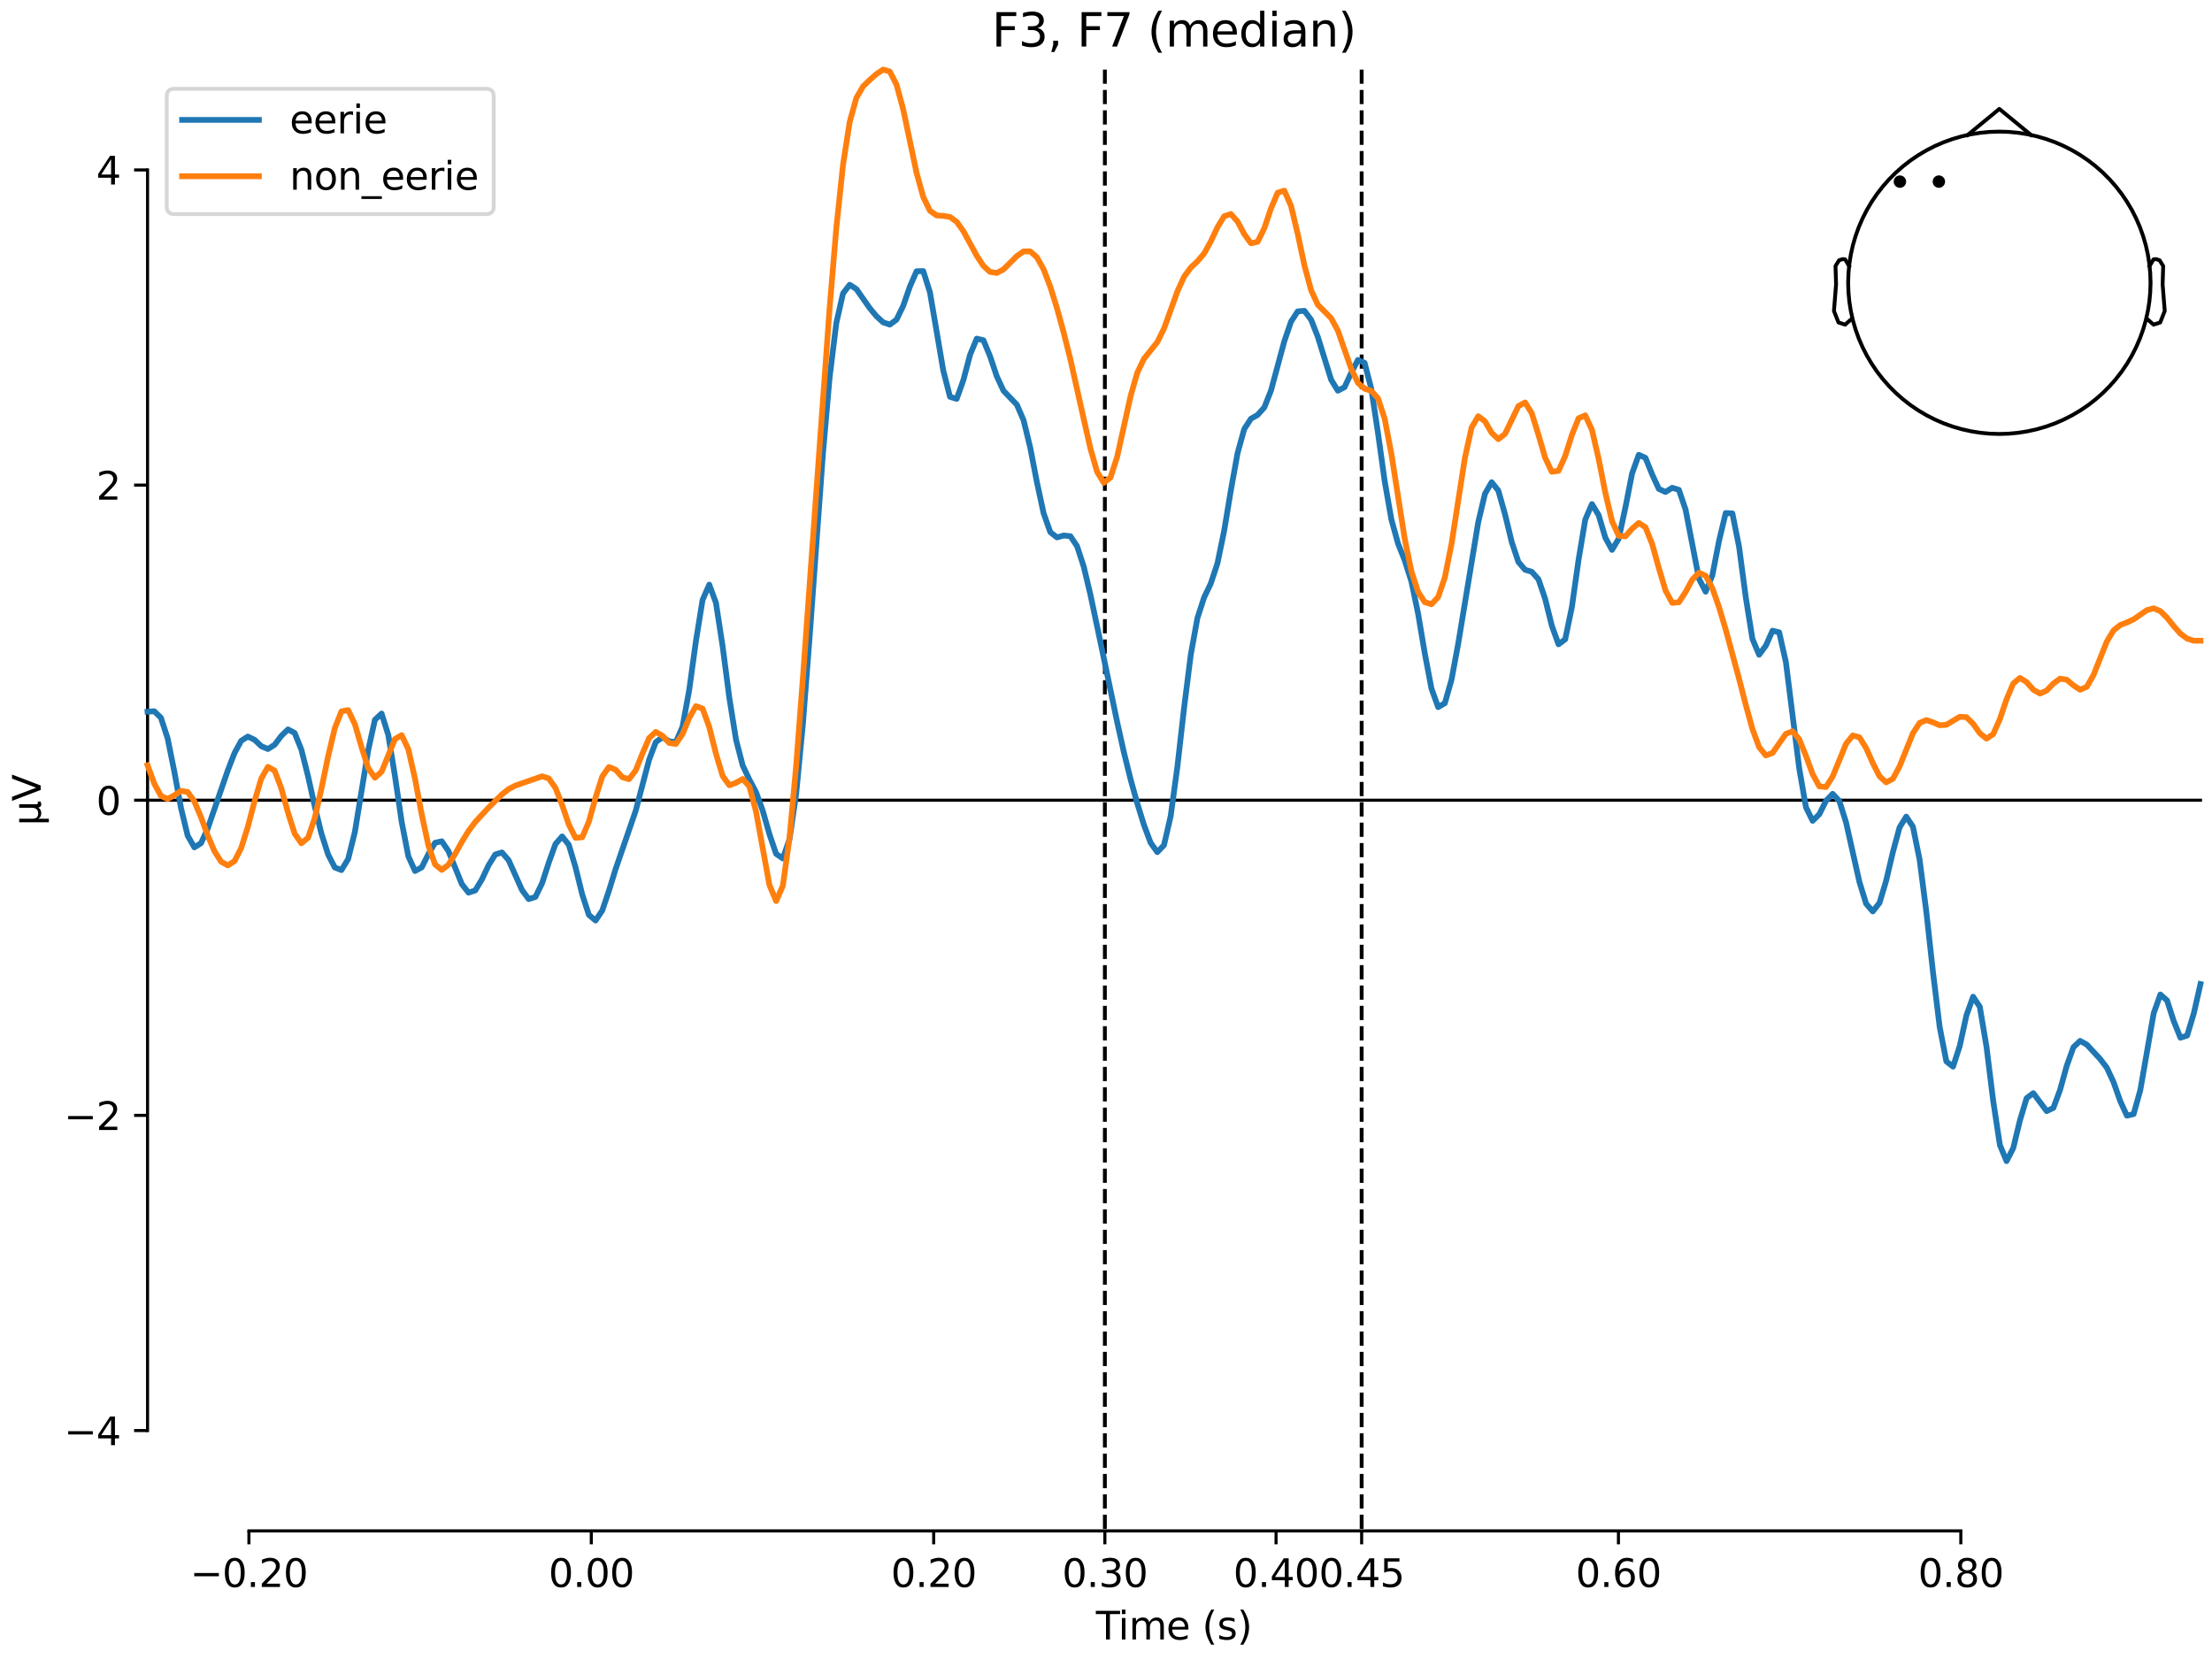 <?xml version="1.0" encoding="utf-8" standalone="no"?>
<!DOCTYPE svg PUBLIC "-//W3C//DTD SVG 1.1//EN"
  "http://www.w3.org/Graphics/SVG/1.1/DTD/svg11.dtd">
<svg xmlns:xlink="http://www.w3.org/1999/xlink" width="576pt" height="432pt" viewBox="0 0 576 432" xmlns="http://www.w3.org/2000/svg" version="1.1">
 <defs>
  <style type="text/css">*{stroke-linejoin: round; stroke-linecap: butt}</style>
 </defs>
 <g id="figure_1">
  <g id="patch_1">
   <path d="M 0 432 
L 576 432 
L 576 0 
L 0 0 
z
" style="fill: #ffffff"/>
  </g>
  <g id="axes_1">
   <g id="patch_2">
    <path d="M 38.421 398.644 
L 573 398.644 
L 573 18.118 
L 38.421 18.118 
L 38.421 398.644 
z
" style="fill: none; opacity: 0"/>
   </g>
   <g id="patch_3">
    <path d="M 38.421 372.516 
L 38.421 44.246 
" style="fill: none; stroke: #000000; stroke-width: 0.8; stroke-linejoin: miter; stroke-linecap: square"/>
   </g>
   <g id="LineCollection_1">
    <path d="M 287.705 18.118 
L 287.705 398.644 
" clip-path="url(#p68aeed3510)" style="fill: none; stroke-dasharray: 3.7,1.6; stroke-dashoffset: 0; stroke: #000000"/>
    <path d="M 354.571 18.118 
L 354.571 398.644 
" clip-path="url(#p68aeed3510)" style="fill: none; stroke-dasharray: 3.7,1.6; stroke-dashoffset: 0; stroke: #000000"/>
   </g>
   <g id="matplotlib.axis_1">
    <g id="xtick_1">
     <g id="line2d_1">
      <defs>
       <path id="mdd646173f1" d="M 0 0 
L 0 3.5 
" style="stroke: #000000; stroke-width: 0.8"/>
      </defs>
      <g>
       <use xlink:href="#mdd646173f1" x="64.819" y="398.644" style="stroke: #000000; stroke-width: 0.8"/>
      </g>
     </g>
     <g id="text_1">
      <!-- −0.20 -->
      <g transform="translate(49.496 413.242) scale(0.1 -0.1)">
       <defs>
        <path id="DejaVuSans-2212" d="M 678 2272 
L 4684 2272 
L 4684 1741 
L 678 1741 
L 678 2272 
z
" transform="scale(0.016)"/>
        <path id="DejaVuSans-30" d="M 2034 4250 
Q 1547 4250 1301 3770 
Q 1056 3291 1056 2328 
Q 1056 1369 1301 889 
Q 1547 409 2034 409 
Q 2525 409 2770 889 
Q 3016 1369 3016 2328 
Q 3016 3291 2770 3770 
Q 2525 4250 2034 4250 
z
M 2034 4750 
Q 2819 4750 3233 4129 
Q 3647 3509 3647 2328 
Q 3647 1150 3233 529 
Q 2819 -91 2034 -91 
Q 1250 -91 836 529 
Q 422 1150 422 2328 
Q 422 3509 836 4129 
Q 1250 4750 2034 4750 
z
" transform="scale(0.016)"/>
        <path id="DejaVuSans-2e" d="M 684 794 
L 1344 794 
L 1344 0 
L 684 0 
L 684 794 
z
" transform="scale(0.016)"/>
        <path id="DejaVuSans-32" d="M 1228 531 
L 3431 531 
L 3431 0 
L 469 0 
L 469 531 
Q 828 903 1448 1529 
Q 2069 2156 2228 2338 
Q 2531 2678 2651 2914 
Q 2772 3150 2772 3378 
Q 2772 3750 2511 3984 
Q 2250 4219 1831 4219 
Q 1534 4219 1204 4116 
Q 875 4013 500 3803 
L 500 4441 
Q 881 4594 1212 4672 
Q 1544 4750 1819 4750 
Q 2544 4750 2975 4387 
Q 3406 4025 3406 3419 
Q 3406 3131 3298 2873 
Q 3191 2616 2906 2266 
Q 2828 2175 2409 1742 
Q 1991 1309 1228 531 
z
" transform="scale(0.016)"/>
       </defs>
       <use xlink:href="#DejaVuSans-2212"/>
       <use xlink:href="#DejaVuSans-30" transform="translate(83.789 0)"/>
       <use xlink:href="#DejaVuSans-2e" transform="translate(147.412 0)"/>
       <use xlink:href="#DejaVuSans-32" transform="translate(179.199 0)"/>
       <use xlink:href="#DejaVuSans-30" transform="translate(242.822 0)"/>
      </g>
     </g>
    </g>
    <g id="xtick_2">
     <g id="line2d_2">
      <g>
       <use xlink:href="#mdd646173f1" x="153.973" y="398.644" style="stroke: #000000; stroke-width: 0.8"/>
      </g>
     </g>
     <g id="text_2">
      <!-- 0.00 -->
      <g transform="translate(142.84 413.242) scale(0.1 -0.1)">
       <use xlink:href="#DejaVuSans-30"/>
       <use xlink:href="#DejaVuSans-2e" transform="translate(63.623 0)"/>
       <use xlink:href="#DejaVuSans-30" transform="translate(95.41 0)"/>
       <use xlink:href="#DejaVuSans-30" transform="translate(159.033 0)"/>
      </g>
     </g>
    </g>
    <g id="xtick_3">
     <g id="line2d_3">
      <g>
       <use xlink:href="#mdd646173f1" x="243.128" y="398.644" style="stroke: #000000; stroke-width: 0.8"/>
      </g>
     </g>
     <g id="text_3">
      <!-- 0.20 -->
      <g transform="translate(231.995 413.242) scale(0.1 -0.1)">
       <use xlink:href="#DejaVuSans-30"/>
       <use xlink:href="#DejaVuSans-2e" transform="translate(63.623 0)"/>
       <use xlink:href="#DejaVuSans-32" transform="translate(95.41 0)"/>
       <use xlink:href="#DejaVuSans-30" transform="translate(159.033 0)"/>
      </g>
     </g>
    </g>
    <g id="xtick_4">
     <g id="line2d_4">
      <g>
       <use xlink:href="#mdd646173f1" x="287.705" y="398.644" style="stroke: #000000; stroke-width: 0.8"/>
      </g>
     </g>
     <g id="text_4">
      <!-- 0.30 -->
      <g transform="translate(276.572 413.242) scale(0.1 -0.1)">
       <defs>
        <path id="DejaVuSans-33" d="M 2597 2516 
Q 3050 2419 3304 2112 
Q 3559 1806 3559 1356 
Q 3559 666 3084 287 
Q 2609 -91 1734 -91 
Q 1441 -91 1130 -33 
Q 819 25 488 141 
L 488 750 
Q 750 597 1062 519 
Q 1375 441 1716 441 
Q 2309 441 2620 675 
Q 2931 909 2931 1356 
Q 2931 1769 2642 2001 
Q 2353 2234 1838 2234 
L 1294 2234 
L 1294 2753 
L 1863 2753 
Q 2328 2753 2575 2939 
Q 2822 3125 2822 3475 
Q 2822 3834 2567 4026 
Q 2313 4219 1838 4219 
Q 1578 4219 1281 4162 
Q 984 4106 628 3988 
L 628 4550 
Q 988 4650 1302 4700 
Q 1616 4750 1894 4750 
Q 2613 4750 3031 4423 
Q 3450 4097 3450 3541 
Q 3450 3153 3228 2886 
Q 3006 2619 2597 2516 
z
" transform="scale(0.016)"/>
       </defs>
       <use xlink:href="#DejaVuSans-30"/>
       <use xlink:href="#DejaVuSans-2e" transform="translate(63.623 0)"/>
       <use xlink:href="#DejaVuSans-33" transform="translate(95.41 0)"/>
       <use xlink:href="#DejaVuSans-30" transform="translate(159.033 0)"/>
      </g>
     </g>
    </g>
    <g id="xtick_5">
     <g id="line2d_5">
      <g>
       <use xlink:href="#mdd646173f1" x="332.282" y="398.644" style="stroke: #000000; stroke-width: 0.8"/>
      </g>
     </g>
     <g id="text_5">
      <!-- 0.40 -->
      <g transform="translate(321.15 413.242) scale(0.1 -0.1)">
       <defs>
        <path id="DejaVuSans-34" d="M 2419 4116 
L 825 1625 
L 2419 1625 
L 2419 4116 
z
M 2253 4666 
L 3047 4666 
L 3047 1625 
L 3713 1625 
L 3713 1100 
L 3047 1100 
L 3047 0 
L 2419 0 
L 2419 1100 
L 313 1100 
L 313 1709 
L 2253 4666 
z
" transform="scale(0.016)"/>
       </defs>
       <use xlink:href="#DejaVuSans-30"/>
       <use xlink:href="#DejaVuSans-2e" transform="translate(63.623 0)"/>
       <use xlink:href="#DejaVuSans-34" transform="translate(95.41 0)"/>
       <use xlink:href="#DejaVuSans-30" transform="translate(159.033 0)"/>
      </g>
     </g>
    </g>
    <g id="xtick_6">
     <g id="line2d_6">
      <g>
       <use xlink:href="#mdd646173f1" x="354.571" y="398.644" style="stroke: #000000; stroke-width: 0.8"/>
      </g>
     </g>
     <g id="text_6">
      <!-- 0.45 -->
      <g transform="translate(343.438 413.242) scale(0.1 -0.1)">
       <defs>
        <path id="DejaVuSans-35" d="M 691 4666 
L 3169 4666 
L 3169 4134 
L 1269 4134 
L 1269 2991 
Q 1406 3038 1543 3061 
Q 1681 3084 1819 3084 
Q 2600 3084 3056 2656 
Q 3513 2228 3513 1497 
Q 3513 744 3044 326 
Q 2575 -91 1722 -91 
Q 1428 -91 1123 -41 
Q 819 9 494 109 
L 494 744 
Q 775 591 1075 516 
Q 1375 441 1709 441 
Q 2250 441 2565 725 
Q 2881 1009 2881 1497 
Q 2881 1984 2565 2268 
Q 2250 2553 1709 2553 
Q 1456 2553 1204 2497 
Q 953 2441 691 2322 
L 691 4666 
z
" transform="scale(0.016)"/>
       </defs>
       <use xlink:href="#DejaVuSans-30"/>
       <use xlink:href="#DejaVuSans-2e" transform="translate(63.623 0)"/>
       <use xlink:href="#DejaVuSans-34" transform="translate(95.41 0)"/>
       <use xlink:href="#DejaVuSans-35" transform="translate(159.033 0)"/>
      </g>
     </g>
    </g>
    <g id="xtick_7">
     <g id="line2d_7">
      <g>
       <use xlink:href="#mdd646173f1" x="421.437" y="398.644" style="stroke: #000000; stroke-width: 0.8"/>
      </g>
     </g>
     <g id="text_7">
      <!-- 0.60 -->
      <g transform="translate(410.304 413.242) scale(0.1 -0.1)">
       <defs>
        <path id="DejaVuSans-36" d="M 2113 2584 
Q 1688 2584 1439 2293 
Q 1191 2003 1191 1497 
Q 1191 994 1439 701 
Q 1688 409 2113 409 
Q 2538 409 2786 701 
Q 3034 994 3034 1497 
Q 3034 2003 2786 2293 
Q 2538 2584 2113 2584 
z
M 3366 4563 
L 3366 3988 
Q 3128 4100 2886 4159 
Q 2644 4219 2406 4219 
Q 1781 4219 1451 3797 
Q 1122 3375 1075 2522 
Q 1259 2794 1537 2939 
Q 1816 3084 2150 3084 
Q 2853 3084 3261 2657 
Q 3669 2231 3669 1497 
Q 3669 778 3244 343 
Q 2819 -91 2113 -91 
Q 1303 -91 875 529 
Q 447 1150 447 2328 
Q 447 3434 972 4092 
Q 1497 4750 2381 4750 
Q 2619 4750 2861 4703 
Q 3103 4656 3366 4563 
z
" transform="scale(0.016)"/>
       </defs>
       <use xlink:href="#DejaVuSans-30"/>
       <use xlink:href="#DejaVuSans-2e" transform="translate(63.623 0)"/>
       <use xlink:href="#DejaVuSans-36" transform="translate(95.41 0)"/>
       <use xlink:href="#DejaVuSans-30" transform="translate(159.033 0)"/>
      </g>
     </g>
    </g>
    <g id="xtick_8">
     <g id="line2d_8">
      <g>
       <use xlink:href="#mdd646173f1" x="510.592" y="398.644" style="stroke: #000000; stroke-width: 0.8"/>
      </g>
     </g>
     <g id="text_8">
      <!-- 0.80 -->
      <g transform="translate(499.459 413.242) scale(0.1 -0.1)">
       <defs>
        <path id="DejaVuSans-38" d="M 2034 2216 
Q 1584 2216 1326 1975 
Q 1069 1734 1069 1313 
Q 1069 891 1326 650 
Q 1584 409 2034 409 
Q 2484 409 2743 651 
Q 3003 894 3003 1313 
Q 3003 1734 2745 1975 
Q 2488 2216 2034 2216 
z
M 1403 2484 
Q 997 2584 770 2862 
Q 544 3141 544 3541 
Q 544 4100 942 4425 
Q 1341 4750 2034 4750 
Q 2731 4750 3128 4425 
Q 3525 4100 3525 3541 
Q 3525 3141 3298 2862 
Q 3072 2584 2669 2484 
Q 3125 2378 3379 2068 
Q 3634 1759 3634 1313 
Q 3634 634 3220 271 
Q 2806 -91 2034 -91 
Q 1263 -91 848 271 
Q 434 634 434 1313 
Q 434 1759 690 2068 
Q 947 2378 1403 2484 
z
M 1172 3481 
Q 1172 3119 1398 2916 
Q 1625 2713 2034 2713 
Q 2441 2713 2670 2916 
Q 2900 3119 2900 3481 
Q 2900 3844 2670 4047 
Q 2441 4250 2034 4250 
Q 1625 4250 1398 4047 
Q 1172 3844 1172 3481 
z
" transform="scale(0.016)"/>
       </defs>
       <use xlink:href="#DejaVuSans-30"/>
       <use xlink:href="#DejaVuSans-2e" transform="translate(63.623 0)"/>
       <use xlink:href="#DejaVuSans-38" transform="translate(95.41 0)"/>
       <use xlink:href="#DejaVuSans-30" transform="translate(159.033 0)"/>
      </g>
     </g>
    </g>
    <g id="text_9">
     <!-- Time (s) -->
     <g transform="translate(285.381 426.92) scale(0.1 -0.1)">
      <defs>
       <path id="DejaVuSans-54" d="M -19 4666 
L 3928 4666 
L 3928 4134 
L 2272 4134 
L 2272 0 
L 1638 0 
L 1638 4134 
L -19 4134 
L -19 4666 
z
" transform="scale(0.016)"/>
       <path id="DejaVuSans-69" d="M 603 3500 
L 1178 3500 
L 1178 0 
L 603 0 
L 603 3500 
z
M 603 4863 
L 1178 4863 
L 1178 4134 
L 603 4134 
L 603 4863 
z
" transform="scale(0.016)"/>
       <path id="DejaVuSans-6d" d="M 3328 2828 
Q 3544 3216 3844 3400 
Q 4144 3584 4550 3584 
Q 5097 3584 5394 3201 
Q 5691 2819 5691 2113 
L 5691 0 
L 5113 0 
L 5113 2094 
Q 5113 2597 4934 2840 
Q 4756 3084 4391 3084 
Q 3944 3084 3684 2787 
Q 3425 2491 3425 1978 
L 3425 0 
L 2847 0 
L 2847 2094 
Q 2847 2600 2669 2842 
Q 2491 3084 2119 3084 
Q 1678 3084 1418 2786 
Q 1159 2488 1159 1978 
L 1159 0 
L 581 0 
L 581 3500 
L 1159 3500 
L 1159 2956 
Q 1356 3278 1631 3431 
Q 1906 3584 2284 3584 
Q 2666 3584 2933 3390 
Q 3200 3197 3328 2828 
z
" transform="scale(0.016)"/>
       <path id="DejaVuSans-65" d="M 3597 1894 
L 3597 1613 
L 953 1613 
Q 991 1019 1311 708 
Q 1631 397 2203 397 
Q 2534 397 2845 478 
Q 3156 559 3463 722 
L 3463 178 
Q 3153 47 2828 -22 
Q 2503 -91 2169 -91 
Q 1331 -91 842 396 
Q 353 884 353 1716 
Q 353 2575 817 3079 
Q 1281 3584 2069 3584 
Q 2775 3584 3186 3129 
Q 3597 2675 3597 1894 
z
M 3022 2063 
Q 3016 2534 2758 2815 
Q 2500 3097 2075 3097 
Q 1594 3097 1305 2825 
Q 1016 2553 972 2059 
L 3022 2063 
z
" transform="scale(0.016)"/>
       <path id="DejaVuSans-20" transform="scale(0.016)"/>
       <path id="DejaVuSans-28" d="M 1984 4856 
Q 1566 4138 1362 3434 
Q 1159 2731 1159 2009 
Q 1159 1288 1364 580 
Q 1569 -128 1984 -844 
L 1484 -844 
Q 1016 -109 783 600 
Q 550 1309 550 2009 
Q 550 2706 781 3412 
Q 1013 4119 1484 4856 
L 1984 4856 
z
" transform="scale(0.016)"/>
       <path id="DejaVuSans-73" d="M 2834 3397 
L 2834 2853 
Q 2591 2978 2328 3040 
Q 2066 3103 1784 3103 
Q 1356 3103 1142 2972 
Q 928 2841 928 2578 
Q 928 2378 1081 2264 
Q 1234 2150 1697 2047 
L 1894 2003 
Q 2506 1872 2764 1633 
Q 3022 1394 3022 966 
Q 3022 478 2636 193 
Q 2250 -91 1575 -91 
Q 1294 -91 989 -36 
Q 684 19 347 128 
L 347 722 
Q 666 556 975 473 
Q 1284 391 1588 391 
Q 1994 391 2212 530 
Q 2431 669 2431 922 
Q 2431 1156 2273 1281 
Q 2116 1406 1581 1522 
L 1381 1569 
Q 847 1681 609 1914 
Q 372 2147 372 2553 
Q 372 3047 722 3315 
Q 1072 3584 1716 3584 
Q 2034 3584 2315 3537 
Q 2597 3491 2834 3397 
z
" transform="scale(0.016)"/>
       <path id="DejaVuSans-29" d="M 513 4856 
L 1013 4856 
Q 1481 4119 1714 3412 
Q 1947 2706 1947 2009 
Q 1947 1309 1714 600 
Q 1481 -109 1013 -844 
L 513 -844 
Q 928 -128 1133 580 
Q 1338 1288 1338 2009 
Q 1338 2731 1133 3434 
Q 928 4138 513 4856 
z
" transform="scale(0.016)"/>
      </defs>
      <use xlink:href="#DejaVuSans-54"/>
      <use xlink:href="#DejaVuSans-69" transform="translate(57.959 0)"/>
      <use xlink:href="#DejaVuSans-6d" transform="translate(85.742 0)"/>
      <use xlink:href="#DejaVuSans-65" transform="translate(183.154 0)"/>
      <use xlink:href="#DejaVuSans-20" transform="translate(244.678 0)"/>
      <use xlink:href="#DejaVuSans-28" transform="translate(276.465 0)"/>
      <use xlink:href="#DejaVuSans-73" transform="translate(315.479 0)"/>
      <use xlink:href="#DejaVuSans-29" transform="translate(367.578 0)"/>
     </g>
    </g>
   </g>
   <g id="matplotlib.axis_2">
    <g id="ytick_1">
     <g id="line2d_9">
      <defs>
       <path id="m07de69568a" d="M 0 0 
L -3.5 0 
" style="stroke: #000000; stroke-width: 0.8"/>
      </defs>
      <g>
       <use xlink:href="#m07de69568a" x="38.421" y="372.516" style="stroke: #000000; stroke-width: 0.8"/>
      </g>
     </g>
     <g id="text_10">
      <!-- −4 -->
      <g transform="translate(16.678 376.315) scale(0.1 -0.1)">
       <use xlink:href="#DejaVuSans-2212"/>
       <use xlink:href="#DejaVuSans-34" transform="translate(83.789 0)"/>
      </g>
     </g>
    </g>
    <g id="ytick_2">
     <g id="line2d_10">
      <g>
       <use xlink:href="#m07de69568a" x="38.421" y="290.448" style="stroke: #000000; stroke-width: 0.8"/>
      </g>
     </g>
     <g id="text_11">
      <!-- −2 -->
      <g transform="translate(16.678 294.248) scale(0.1 -0.1)">
       <use xlink:href="#DejaVuSans-2212"/>
       <use xlink:href="#DejaVuSans-32" transform="translate(83.789 0)"/>
      </g>
     </g>
    </g>
    <g id="ytick_3">
     <g id="line2d_11">
      <g>
       <use xlink:href="#m07de69568a" x="38.421" y="208.381" style="stroke: #000000; stroke-width: 0.8"/>
      </g>
     </g>
     <g id="text_12">
      <!-- 0 -->
      <g transform="translate(25.058 212.18) scale(0.1 -0.1)">
       <use xlink:href="#DejaVuSans-30"/>
      </g>
     </g>
    </g>
    <g id="ytick_4">
     <g id="line2d_12">
      <g>
       <use xlink:href="#m07de69568a" x="38.421" y="126.314" style="stroke: #000000; stroke-width: 0.8"/>
      </g>
     </g>
     <g id="text_13">
      <!-- 2 -->
      <g transform="translate(25.058 130.113) scale(0.1 -0.1)">
       <use xlink:href="#DejaVuSans-32"/>
      </g>
     </g>
    </g>
    <g id="ytick_5">
     <g id="line2d_13">
      <g>
       <use xlink:href="#m07de69568a" x="38.421" y="44.246" style="stroke: #000000; stroke-width: 0.8"/>
      </g>
     </g>
     <g id="text_14">
      <!-- 4 -->
      <g transform="translate(25.058 48.045) scale(0.1 -0.1)">
       <use xlink:href="#DejaVuSans-34"/>
      </g>
     </g>
    </g>
    <g id="text_15">
     <!-- µV -->
     <g transform="translate(10.599 214.982) rotate(-90) scale(0.1 -0.1)">
      <defs>
       <path id="DejaVuSans-b5" d="M 544 -1331 
L 544 3500 
L 1119 3500 
L 1119 1325 
Q 1119 872 1334 640 
Q 1550 409 1972 409 
Q 2434 409 2667 671 
Q 2900 934 2900 1459 
L 2900 3500 
L 3475 3500 
L 3475 806 
Q 3475 619 3529 530 
Q 3584 441 3700 441 
Q 3728 441 3778 458 
Q 3828 475 3916 513 
L 3916 50 
Q 3788 -22 3673 -56 
Q 3559 -91 3450 -91 
Q 3234 -91 3106 31 
Q 2978 153 2931 403 
Q 2775 156 2548 32 
Q 2322 -91 2016 -91 
Q 1697 -91 1473 31 
Q 1250 153 1119 397 
L 1119 -1331 
L 544 -1331 
z
" transform="scale(0.016)"/>
       <path id="DejaVuSans-56" d="M 1831 0 
L 50 4666 
L 709 4666 
L 2188 738 
L 3669 4666 
L 4325 4666 
L 2547 0 
L 1831 0 
z
" transform="scale(0.016)"/>
      </defs>
      <use xlink:href="#DejaVuSans-b5"/>
      <use xlink:href="#DejaVuSans-56" transform="translate(63.623 0)"/>
     </g>
    </g>
   </g>
   <g id="patch_4">
    <path d="M 64.819 398.644 
L 510.592 398.644 
" style="fill: none; stroke: #000000; stroke-width: 0.8; stroke-linejoin: miter; stroke-linecap: square"/>
   </g>
   <g id="patch_5">
    <path d="M 38.421 208.381 
L 573 208.381 
" style="fill: none; stroke: #000000; stroke-width: 0.8; stroke-linejoin: miter; stroke-linecap: square"/>
   </g>
   <g id="text_16">
    <!-- F3, F7 (median) -->
    <g transform="translate(258.279 12.118) scale(0.12 -0.12)">
     <defs>
      <path id="DejaVuSans-46" d="M 628 4666 
L 3309 4666 
L 3309 4134 
L 1259 4134 
L 1259 2759 
L 3109 2759 
L 3109 2228 
L 1259 2228 
L 1259 0 
L 628 0 
L 628 4666 
z
" transform="scale(0.016)"/>
      <path id="DejaVuSans-2c" d="M 750 794 
L 1409 794 
L 1409 256 
L 897 -744 
L 494 -744 
L 750 256 
L 750 794 
z
" transform="scale(0.016)"/>
      <path id="DejaVuSans-37" d="M 525 4666 
L 3525 4666 
L 3525 4397 
L 1831 0 
L 1172 0 
L 2766 4134 
L 525 4134 
L 525 4666 
z
" transform="scale(0.016)"/>
      <path id="DejaVuSans-64" d="M 2906 2969 
L 2906 4863 
L 3481 4863 
L 3481 0 
L 2906 0 
L 2906 525 
Q 2725 213 2448 61 
Q 2172 -91 1784 -91 
Q 1150 -91 751 415 
Q 353 922 353 1747 
Q 353 2572 751 3078 
Q 1150 3584 1784 3584 
Q 2172 3584 2448 3432 
Q 2725 3281 2906 2969 
z
M 947 1747 
Q 947 1113 1208 752 
Q 1469 391 1925 391 
Q 2381 391 2643 752 
Q 2906 1113 2906 1747 
Q 2906 2381 2643 2742 
Q 2381 3103 1925 3103 
Q 1469 3103 1208 2742 
Q 947 2381 947 1747 
z
" transform="scale(0.016)"/>
      <path id="DejaVuSans-61" d="M 2194 1759 
Q 1497 1759 1228 1600 
Q 959 1441 959 1056 
Q 959 750 1161 570 
Q 1363 391 1709 391 
Q 2188 391 2477 730 
Q 2766 1069 2766 1631 
L 2766 1759 
L 2194 1759 
z
M 3341 1997 
L 3341 0 
L 2766 0 
L 2766 531 
Q 2569 213 2275 61 
Q 1981 -91 1556 -91 
Q 1019 -91 701 211 
Q 384 513 384 1019 
Q 384 1609 779 1909 
Q 1175 2209 1959 2209 
L 2766 2209 
L 2766 2266 
Q 2766 2663 2505 2880 
Q 2244 3097 1772 3097 
Q 1472 3097 1187 3025 
Q 903 2953 641 2809 
L 641 3341 
Q 956 3463 1253 3523 
Q 1550 3584 1831 3584 
Q 2591 3584 2966 3190 
Q 3341 2797 3341 1997 
z
" transform="scale(0.016)"/>
      <path id="DejaVuSans-6e" d="M 3513 2113 
L 3513 0 
L 2938 0 
L 2938 2094 
Q 2938 2591 2744 2837 
Q 2550 3084 2163 3084 
Q 1697 3084 1428 2787 
Q 1159 2491 1159 1978 
L 1159 0 
L 581 0 
L 581 3500 
L 1159 3500 
L 1159 2956 
Q 1366 3272 1645 3428 
Q 1925 3584 2291 3584 
Q 2894 3584 3203 3211 
Q 3513 2838 3513 2113 
z
" transform="scale(0.016)"/>
     </defs>
     <use xlink:href="#DejaVuSans-46"/>
     <use xlink:href="#DejaVuSans-33" transform="translate(57.52 0)"/>
     <use xlink:href="#DejaVuSans-2c" transform="translate(121.143 0)"/>
     <use xlink:href="#DejaVuSans-20" transform="translate(152.93 0)"/>
     <use xlink:href="#DejaVuSans-46" transform="translate(184.717 0)"/>
     <use xlink:href="#DejaVuSans-37" transform="translate(242.236 0)"/>
     <use xlink:href="#DejaVuSans-20" transform="translate(305.859 0)"/>
     <use xlink:href="#DejaVuSans-28" transform="translate(337.646 0)"/>
     <use xlink:href="#DejaVuSans-6d" transform="translate(376.66 0)"/>
     <use xlink:href="#DejaVuSans-65" transform="translate(474.072 0)"/>
     <use xlink:href="#DejaVuSans-64" transform="translate(535.596 0)"/>
     <use xlink:href="#DejaVuSans-69" transform="translate(599.072 0)"/>
     <use xlink:href="#DejaVuSans-61" transform="translate(626.855 0)"/>
     <use xlink:href="#DejaVuSans-6e" transform="translate(688.135 0)"/>
     <use xlink:href="#DejaVuSans-29" transform="translate(751.514 0)"/>
    </g>
   </g>
   <g id="legend_1">
    <g id="patch_6">
     <path d="M 45.421 55.753 
L 126.563 55.753 
Q 128.563 55.753 128.563 53.753 
L 128.563 25.118 
Q 128.563 23.118 126.563 23.118 
L 45.421 23.118 
Q 43.421 23.118 43.421 25.118 
L 43.421 53.753 
Q 43.421 55.753 45.421 55.753 
z
" style="fill: #ffffff; opacity: 0.8; stroke: #cccccc; stroke-linejoin: miter"/>
    </g>
    <g id="line2d_14">
     <path d="M 47.421 31.217 
L 57.421 31.217 
L 67.421 31.217 
" style="fill: none; stroke: #1f77b4; stroke-width: 1.5; stroke-linecap: square"/>
    </g>
    <g id="text_17">
     <!-- eerie -->
     <g transform="translate(75.421 34.717) scale(0.1 -0.1)">
      <defs>
       <path id="DejaVuSans-72" d="M 2631 2963 
Q 2534 3019 2420 3045 
Q 2306 3072 2169 3072 
Q 1681 3072 1420 2755 
Q 1159 2438 1159 1844 
L 1159 0 
L 581 0 
L 581 3500 
L 1159 3500 
L 1159 2956 
Q 1341 3275 1631 3429 
Q 1922 3584 2338 3584 
Q 2397 3584 2469 3576 
Q 2541 3569 2628 3553 
L 2631 2963 
z
" transform="scale(0.016)"/>
      </defs>
      <use xlink:href="#DejaVuSans-65"/>
      <use xlink:href="#DejaVuSans-65" transform="translate(61.523 0)"/>
      <use xlink:href="#DejaVuSans-72" transform="translate(123.047 0)"/>
      <use xlink:href="#DejaVuSans-69" transform="translate(164.16 0)"/>
      <use xlink:href="#DejaVuSans-65" transform="translate(191.943 0)"/>
     </g>
    </g>
    <g id="line2d_15">
     <path d="M 47.421 45.895 
L 57.421 45.895 
L 67.421 45.895 
" style="fill: none; stroke: #ff7f0e; stroke-width: 1.5; stroke-linecap: square"/>
    </g>
    <g id="text_18">
     <!-- non_eerie -->
     <g transform="translate(75.421 49.395) scale(0.1 -0.1)">
      <defs>
       <path id="DejaVuSans-6f" d="M 1959 3097 
Q 1497 3097 1228 2736 
Q 959 2375 959 1747 
Q 959 1119 1226 758 
Q 1494 397 1959 397 
Q 2419 397 2687 759 
Q 2956 1122 2956 1747 
Q 2956 2369 2687 2733 
Q 2419 3097 1959 3097 
z
M 1959 3584 
Q 2709 3584 3137 3096 
Q 3566 2609 3566 1747 
Q 3566 888 3137 398 
Q 2709 -91 1959 -91 
Q 1206 -91 779 398 
Q 353 888 353 1747 
Q 353 2609 779 3096 
Q 1206 3584 1959 3584 
z
" transform="scale(0.016)"/>
       <path id="DejaVuSans-5f" d="M 3263 -1063 
L 3263 -1509 
L -63 -1509 
L -63 -1063 
L 3263 -1063 
z
" transform="scale(0.016)"/>
      </defs>
      <use xlink:href="#DejaVuSans-6e"/>
      <use xlink:href="#DejaVuSans-6f" transform="translate(63.379 0)"/>
      <use xlink:href="#DejaVuSans-6e" transform="translate(124.561 0)"/>
      <use xlink:href="#DejaVuSans-5f" transform="translate(187.939 0)"/>
      <use xlink:href="#DejaVuSans-65" transform="translate(237.939 0)"/>
      <use xlink:href="#DejaVuSans-65" transform="translate(299.463 0)"/>
      <use xlink:href="#DejaVuSans-72" transform="translate(360.986 0)"/>
      <use xlink:href="#DejaVuSans-69" transform="translate(402.1 0)"/>
      <use xlink:href="#DejaVuSans-65" transform="translate(429.883 0)"/>
     </g>
    </g>
   </g>
   <g id="line2d_16">
    <path d="M 38.421 185.327 
L 40.162 185.204 
L 41.903 186.9 
L 43.644 192.241 
L 45.386 200.883 
L 47.127 210.383 
L 48.868 217.601 
L 50.61 220.65 
L 52.351 219.559 
L 54.092 215.738 
L 57.575 205.648 
L 59.316 200.614 
L 61.057 196.112 
L 62.799 192.908 
L 64.54 191.796 
L 66.281 192.64 
L 68.023 194.286 
L 69.764 195.046 
L 71.505 193.94 
L 73.247 191.63 
L 74.988 189.938 
L 76.729 190.858 
L 78.47 195.193 
L 80.212 202.119 
L 81.953 209.95 
L 83.694 217.046 
L 85.436 222.507 
L 87.177 225.887 
L 88.918 226.564 
L 90.66 223.682 
L 92.401 216.676 
L 95.883 195.345 
L 97.625 187.435 
L 99.366 185.807 
L 101.107 191.38 
L 102.849 202.09 
L 104.59 213.979 
L 106.331 222.974 
L 108.073 226.811 
L 109.814 225.862 
L 111.555 222.407 
L 113.296 219.459 
L 115.038 219.068 
L 116.779 221.634 
L 120.262 230.216 
L 122.003 232.439 
L 123.744 231.878 
L 125.486 228.998 
L 127.227 225.308 
L 128.968 222.509 
L 130.709 221.97 
L 132.451 223.999 
L 135.933 231.778 
L 137.675 234.121 
L 139.416 233.568 
L 141.157 229.995 
L 142.899 224.628 
L 144.64 219.785 
L 146.381 217.799 
L 148.122 219.997 
L 149.864 225.824 
L 151.605 232.897 
L 153.346 238.241 
L 155.088 239.705 
L 156.829 237.083 
L 158.57 231.936 
L 160.312 226.284 
L 165.535 211.123 
L 169.018 197.86 
L 170.759 193.249 
L 172.501 191.976 
L 174.242 193.015 
L 175.983 193.271 
L 177.725 189.239 
L 179.466 179.677 
L 181.207 167.015 
L 182.948 156.215 
L 184.69 152.237 
L 186.431 156.967 
L 188.172 168.317 
L 189.914 181.684 
L 191.655 192.603 
L 193.396 199.325 
L 195.138 203.014 
L 196.879 206.295 
L 198.62 211.127 
L 200.361 217.218 
L 202.103 222.345 
L 203.844 223.539 
L 205.585 218.544 
L 207.327 206.675 
L 209.068 188.6 
L 210.809 166.135 
L 214.292 118.142 
L 216.033 98.272 
L 217.774 84.14 
L 219.516 76.417 
L 221.257 74.144 
L 222.998 75.274 
L 226.481 80.245 
L 228.222 82.336 
L 229.964 83.941 
L 231.705 84.521 
L 233.446 83.241 
L 235.187 79.659 
L 236.929 74.628 
L 238.67 70.635 
L 240.411 70.592 
L 242.153 76.092 
L 245.635 96.523 
L 247.377 103.329 
L 249.118 103.872 
L 250.859 98.991 
L 252.6 92.395 
L 254.342 88.18 
L 256.083 88.599 
L 257.824 92.803 
L 259.566 97.995 
L 261.307 101.749 
L 264.79 105.385 
L 266.531 109.404 
L 268.272 116.559 
L 270.013 125.579 
L 271.755 133.657 
L 273.496 138.563 
L 275.237 139.941 
L 276.979 139.447 
L 278.72 139.618 
L 280.461 142.208 
L 282.203 147.559 
L 283.944 154.849 
L 287.427 171.354 
L 290.909 188.032 
L 292.65 195.858 
L 294.392 202.895 
L 296.133 209.159 
L 297.874 214.786 
L 299.616 219.451 
L 301.357 221.894 
L 303.098 220.078 
L 304.84 212.532 
L 306.581 199.725 
L 308.322 184.426 
L 310.063 170.572 
L 311.805 160.939 
L 313.546 155.582 
L 315.287 151.937 
L 317.029 146.659 
L 318.77 138.21 
L 320.511 127.699 
L 322.253 118.028 
L 323.994 111.733 
L 325.735 109.038 
L 327.476 108.047 
L 329.218 106.098 
L 330.959 101.715 
L 334.442 88.825 
L 336.183 83.753 
L 337.924 81.081 
L 339.666 80.939 
L 341.407 83.256 
L 343.148 87.689 
L 346.631 98.893 
L 348.372 101.739 
L 350.113 100.827 
L 351.855 97.087 
L 353.596 93.726 
L 355.337 94.483 
L 357.079 101.224 
L 358.82 112.71 
L 360.561 125.239 
L 362.302 135.226 
L 364.044 141.542 
L 365.785 145.919 
L 367.526 151.41 
L 369.268 159.786 
L 371.009 170.109 
L 372.75 179.309 
L 374.492 184.131 
L 376.233 183.114 
L 377.974 176.988 
L 379.715 167.608 
L 384.939 135.945 
L 386.681 128.582 
L 388.422 125.564 
L 390.163 127.746 
L 391.905 133.925 
L 393.646 141.126 
L 395.387 146.334 
L 397.128 148.365 
L 398.87 148.887 
L 400.611 150.83 
L 402.352 155.938 
L 404.094 162.941 
L 405.835 167.771 
L 407.576 166.478 
L 409.318 158.057 
L 411.059 145.741 
L 412.8 135.293 
L 414.541 131.257 
L 416.283 134.146 
L 418.024 140.008 
L 419.765 143.194 
L 421.507 140.273 
L 423.248 132.153 
L 424.989 123.3 
L 426.731 118.433 
L 428.472 119.222 
L 430.213 123.524 
L 431.954 127.307 
L 433.696 128.114 
L 435.437 127.016 
L 437.178 127.549 
L 438.92 132.691 
L 442.402 150.691 
L 444.144 154.08 
L 445.885 149.84 
L 447.626 140.874 
L 449.367 133.597 
L 451.109 133.692 
L 452.85 142.387 
L 454.591 155.501 
L 456.333 166.39 
L 458.074 170.497 
L 459.815 168.135 
L 461.557 164.235 
L 463.298 164.657 
L 465.039 172.401 
L 468.522 200.135 
L 470.263 210.187 
L 472.004 213.742 
L 473.746 212.028 
L 475.487 208.533 
L 477.228 206.713 
L 478.97 208.601 
L 480.711 214.163 
L 484.193 229.671 
L 485.935 235.331 
L 487.676 237.336 
L 489.417 235.105 
L 491.159 229.306 
L 492.9 221.888 
L 494.641 215.463 
L 496.383 212.645 
L 498.124 215.273 
L 499.865 223.855 
L 501.606 237.381 
L 503.348 253.181 
L 505.089 267.447 
L 506.83 276.392 
L 508.572 277.749 
L 510.313 272.38 
L 512.054 264.404 
L 513.796 259.538 
L 515.537 262.168 
L 517.278 272.566 
L 519.019 286.632 
L 520.761 298.142 
L 522.502 302.356 
L 524.243 298.96 
L 525.985 291.757 
L 527.726 285.96 
L 529.467 284.651 
L 532.95 289.329 
L 534.691 288.506 
L 536.432 283.823 
L 538.174 277.542 
L 539.915 272.692 
L 541.656 271.044 
L 543.398 272.007 
L 546.88 275.762 
L 548.622 278.049 
L 550.363 281.793 
L 552.104 286.719 
L 553.845 290.515 
L 555.587 290.104 
L 557.328 283.889 
L 560.811 263.865 
L 562.552 258.969 
L 564.293 260.503 
L 566.035 265.882 
L 567.776 270.22 
L 569.517 269.667 
L 571.258 263.898 
L 573 256.243 
L 573 256.243 
" style="fill: none; stroke: #1f77b4; stroke-width: 1.5; stroke-linecap: square"/>
   </g>
   <g id="line2d_17">
    <path d="M 38.421 199.274 
L 40.162 204.039 
L 41.903 207.243 
L 43.644 208.061 
L 45.386 207.099 
L 47.127 205.944 
L 48.868 206.238 
L 50.61 208.679 
L 52.351 212.83 
L 54.092 217.547 
L 55.834 221.639 
L 57.575 224.377 
L 59.316 225.346 
L 61.057 224.239 
L 62.799 220.839 
L 64.54 215.292 
L 66.281 208.641 
L 68.023 202.764 
L 69.764 199.695 
L 71.505 200.665 
L 73.247 205.259 
L 74.988 211.58 
L 76.729 217.084 
L 78.47 219.584 
L 80.212 218.154 
L 81.953 213.036 
L 83.694 205.4 
L 85.436 196.973 
L 87.177 189.632 
L 88.918 185.229 
L 90.66 184.911 
L 92.401 188.56 
L 94.142 194.532 
L 95.883 200.035 
L 97.625 202.516 
L 99.366 200.959 
L 102.849 192.444 
L 104.59 191.43 
L 106.331 195.119 
L 108.073 202.819 
L 109.814 212.089 
L 111.555 220.157 
L 113.296 225.112 
L 115.038 226.521 
L 116.779 225.179 
L 118.52 222.357 
L 120.262 219.213 
L 122.003 216.389 
L 123.744 214.059 
L 127.227 210.294 
L 130.709 206.854 
L 132.451 205.482 
L 134.192 204.571 
L 141.157 202.147 
L 142.899 202.696 
L 144.64 205.178 
L 146.381 209.622 
L 148.122 214.724 
L 149.864 218.168 
L 151.605 218.021 
L 153.346 213.94 
L 155.088 207.679 
L 156.829 202.194 
L 158.57 199.718 
L 160.312 200.441 
L 162.053 202.385 
L 163.794 202.906 
L 165.535 200.61 
L 167.277 196.253 
L 169.018 192.212 
L 170.759 190.58 
L 172.501 191.587 
L 174.242 193.464 
L 175.983 193.72 
L 177.725 191.165 
L 179.466 186.958 
L 181.207 183.884 
L 182.948 184.524 
L 184.69 189.333 
L 186.431 196.245 
L 188.172 202.051 
L 189.914 204.476 
L 191.655 203.841 
L 193.396 202.835 
L 195.138 204.78 
L 196.879 211.361 
L 200.361 230.476 
L 202.103 234.633 
L 203.844 230.673 
L 205.585 218.269 
L 207.327 199.313 
L 209.068 176.597 
L 216.033 80.177 
L 217.774 59.415 
L 219.516 42.941 
L 221.257 31.745 
L 222.998 25.489 
L 224.74 22.501 
L 226.481 20.806 
L 228.222 19.277 
L 229.964 18.118 
L 231.705 18.627 
L 233.446 22.017 
L 235.187 28.458 
L 238.67 45.004 
L 240.411 51.299 
L 242.153 54.87 
L 243.894 56.098 
L 245.635 56.213 
L 247.377 56.495 
L 249.118 57.758 
L 250.859 60.183 
L 254.342 66.591 
L 256.083 69.248 
L 257.824 70.805 
L 259.566 71.074 
L 261.307 70.145 
L 264.79 66.679 
L 266.531 65.466 
L 268.272 65.467 
L 270.013 66.997 
L 271.755 70.141 
L 273.496 74.69 
L 275.237 80.263 
L 276.979 86.6 
L 278.72 93.555 
L 282.203 109.12 
L 283.944 116.8 
L 285.685 122.868 
L 287.427 125.722 
L 289.168 124.337 
L 290.909 118.942 
L 294.392 103.166 
L 296.133 97.092 
L 297.874 93.444 
L 301.357 89.087 
L 303.098 85.576 
L 306.581 75.914 
L 308.322 72.075 
L 310.063 69.683 
L 311.805 68.055 
L 313.546 66.011 
L 315.287 62.87 
L 317.029 59.162 
L 318.77 56.315 
L 320.511 55.722 
L 322.253 57.687 
L 323.994 60.947 
L 325.735 63.337 
L 327.476 62.967 
L 329.218 59.441 
L 330.959 54.29 
L 332.7 50.186 
L 334.442 49.653 
L 336.183 53.616 
L 337.924 60.922 
L 339.666 69.084 
L 341.407 75.58 
L 343.148 79.347 
L 346.631 82.866 
L 348.372 86.081 
L 351.855 96.026 
L 353.596 99.689 
L 355.337 101.219 
L 357.079 101.782 
L 358.82 103.706 
L 360.561 109.03 
L 362.302 118.129 
L 365.785 140.307 
L 367.526 148.775 
L 369.268 154.121 
L 371.009 156.811 
L 372.75 157.337 
L 374.492 155.477 
L 376.233 150.38 
L 377.974 141.628 
L 381.457 119.244 
L 383.198 111.334 
L 384.939 108.38 
L 386.681 109.711 
L 388.422 112.714 
L 390.163 114.35 
L 391.905 112.99 
L 395.387 105.755 
L 397.128 104.805 
L 398.87 107.612 
L 400.611 113.219 
L 402.352 119.204 
L 404.094 122.842 
L 405.835 122.598 
L 407.576 118.754 
L 409.318 113.252 
L 411.059 108.925 
L 412.8 108.148 
L 414.541 111.946 
L 416.283 119.469 
L 418.024 128.316 
L 419.765 135.68 
L 421.507 139.531 
L 423.248 139.658 
L 424.989 137.681 
L 426.731 136.169 
L 428.472 137.302 
L 430.213 141.636 
L 431.954 147.909 
L 433.696 153.753 
L 435.437 156.983 
L 437.178 156.826 
L 438.92 154.156 
L 440.661 150.925 
L 442.402 149.148 
L 444.144 149.905 
L 445.885 153.148 
L 447.626 158.102 
L 449.367 163.912 
L 452.85 176.762 
L 454.591 183.532 
L 456.333 189.842 
L 458.074 194.556 
L 459.815 196.71 
L 461.557 196.079 
L 465.039 191.092 
L 466.78 190.421 
L 468.522 192.519 
L 470.263 196.834 
L 472.004 201.588 
L 473.746 204.752 
L 475.487 204.938 
L 477.228 202.186 
L 480.711 193.675 
L 482.452 191.508 
L 484.193 191.994 
L 485.935 194.799 
L 487.676 198.708 
L 489.417 202.127 
L 491.159 203.727 
L 492.9 202.792 
L 494.641 199.569 
L 498.124 190.927 
L 499.865 188.253 
L 501.606 187.505 
L 503.348 188.095 
L 505.089 188.85 
L 506.83 188.743 
L 510.313 186.651 
L 512.054 186.749 
L 513.796 188.469 
L 515.537 190.927 
L 517.278 192.344 
L 519.019 191.181 
L 520.761 187.249 
L 522.502 182.092 
L 524.243 177.988 
L 525.985 176.523 
L 527.726 177.618 
L 529.467 179.597 
L 531.209 180.597 
L 532.95 179.816 
L 534.691 177.992 
L 536.432 176.724 
L 538.174 176.992 
L 539.915 178.459 
L 541.656 179.603 
L 543.398 178.846 
L 545.139 175.786 
L 548.622 167.037 
L 550.363 164.153 
L 552.104 162.748 
L 553.845 162.093 
L 555.587 161.277 
L 559.069 158.864 
L 560.811 158.402 
L 562.552 159.129 
L 564.293 160.867 
L 566.035 163.039 
L 567.776 164.989 
L 569.517 166.282 
L 571.258 166.85 
L 573 166.848 
L 573 166.848 
" style="fill: none; stroke: #ff7f0e; stroke-width: 1.5; stroke-linecap: square"/>
   </g>
  </g>
  <g id="axes_2">
   <g id="PathCollection_1">
    <defs>
     <path id="C0_0_ce53ba736c" d="M 0 1.118 
C 0.297 1.118 0.581 1 0.791 0.791 
C 1 0.581 1.118 0.297 1.118 -0 
C 1.118 -0.297 1 -0.581 0.791 -0.791 
C 0.581 -1 0.297 -1.118 0 -1.118 
C -0.297 -1.118 -0.581 -1 -0.791 -0.791 
C -1 -0.581 -1.118 -0.297 -1.118 0 
C -1.118 0.297 -1 0.581 -0.791 0.791 
C -0.581 1 -0.297 1.118 0 1.118 
z
"/>
    </defs>
    <g clip-path="url(#pd662e6214c)">
     <use xlink:href="#C0_0_ce53ba736c" x="494.731" y="47.3" style="stroke: #000000"/>
    </g>
    <g clip-path="url(#pd662e6214c)">
     <use xlink:href="#C0_0_ce53ba736c" x="504.878" y="47.288" style="stroke: #000000"/>
    </g>
   </g>
   <g id="matplotlib.axis_3"/>
   <g id="matplotlib.axis_4"/>
   <g id="line2d_18">
    <path d="M 559.993 73.637 
L 559.915 71.165 
L 559.682 68.703 
L 559.295 66.26 
L 558.756 63.846 
L 558.066 61.471 
L 557.228 59.145 
L 556.246 56.875 
L 555.123 54.671 
L 553.864 52.543 
L 552.474 50.497 
L 550.958 48.543 
L 549.323 46.688 
L 547.574 44.939 
L 545.719 43.304 
L 543.765 41.788 
L 541.719 40.398 
L 539.591 39.139 
L 537.387 38.016 
L 535.118 37.034 
L 532.791 36.196 
L 530.416 35.506 
L 528.002 34.967 
L 525.56 34.58 
L 523.097 34.347 
L 520.626 34.27 
L 518.154 34.347 
L 515.692 34.58 
L 513.249 34.967 
L 510.835 35.506 
L 508.461 36.196 
L 506.134 37.034 
L 503.864 38.016 
L 501.66 39.139 
L 499.532 40.398 
L 497.486 41.788 
L 495.532 43.304 
L 493.677 44.939 
L 491.928 46.688 
L 490.293 48.543 
L 488.777 50.497 
L 487.387 52.543 
L 486.128 54.671 
L 485.005 56.875 
L 484.023 59.145 
L 483.185 61.471 
L 482.495 63.846 
L 481.956 66.26 
L 481.569 68.703 
L 481.336 71.165 
L 481.259 73.637 
L 481.336 76.108 
L 481.569 78.571 
L 481.956 81.013 
L 482.495 83.427 
L 483.185 85.802 
L 484.023 88.128 
L 485.005 90.398 
L 486.128 92.602 
L 487.387 94.73 
L 488.777 96.776 
L 490.293 98.73 
L 491.928 100.585 
L 493.677 102.334 
L 495.532 103.969 
L 497.486 105.485 
L 499.532 106.875 
L 501.66 108.134 
L 503.864 109.257 
L 506.134 110.239 
L 508.461 111.077 
L 510.835 111.767 
L 513.249 112.306 
L 515.692 112.693 
L 518.154 112.926 
L 520.626 113.003 
L 523.097 112.926 
L 525.56 112.693 
L 528.002 112.306 
L 530.416 111.767 
L 532.791 111.077 
L 535.118 110.239 
L 537.387 109.257 
L 539.591 108.134 
L 541.719 106.875 
L 543.765 105.485 
L 545.719 103.969 
L 547.574 102.334 
L 549.323 100.585 
L 550.958 98.73 
L 552.474 96.776 
L 553.864 94.73 
L 555.123 92.602 
L 556.246 90.398 
L 557.228 88.128 
L 558.066 85.802 
L 558.756 83.427 
L 559.295 81.013 
L 559.682 78.571 
L 559.915 76.108 
L 559.993 73.637 
" style="fill: none; stroke: #000000; stroke-linecap: square"/>
   </g>
   <g id="line2d_19">
    <path d="M 512.381 35.143 
L 520.626 28.365 
L 528.871 35.143 
" style="fill: none; stroke: #000000; stroke-linecap: square"/>
   </g>
   <g id="line2d_20">
    <path d="M 481.495 69.267 
L 480.471 67.535 
L 479.841 67.472 
L 478.905 67.763 
L 477.96 69.267 
L 478.109 74.07 
L 477.558 80.975 
L 478.739 83.974 
L 480.471 84.533 
L 482.125 83.077 
" style="fill: none; stroke: #000000; stroke-linecap: square"/>
   </g>
   <g id="line2d_21">
    <path d="M 559.756 69.267 
L 560.78 67.535 
L 561.41 67.472 
L 562.347 67.763 
L 563.291 69.267 
L 563.142 74.07 
L 563.693 80.975 
L 562.512 83.974 
L 560.78 84.533 
L 559.126 83.077 
" style="fill: none; stroke: #000000; stroke-linecap: square"/>
   </g>
  </g>
 </g>
 <defs>
  <clipPath id="p68aeed3510">
   <rect x="38.421" y="18.118" width="534.579" height="380.525"/>
  </clipPath>
  <clipPath id="pd662e6214c">
   <rect x="473.251" y="24.133" width="94.748" height="93.103"/>
  </clipPath>
 </defs>
</svg>
